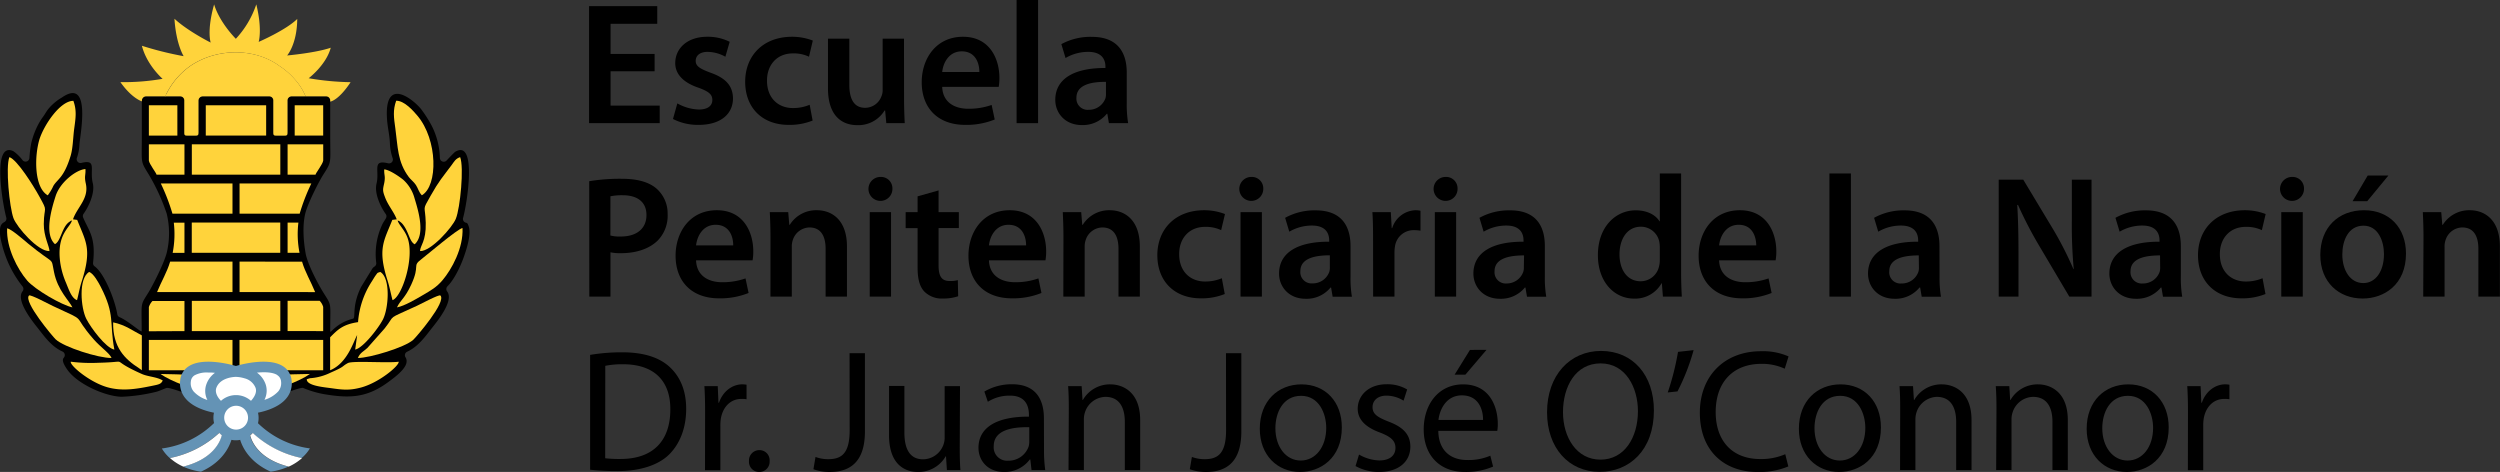 <svg xmlns="http://www.w3.org/2000/svg" viewBox="0 0 814 153.67"><rect x="0" y="0" width="814" height="153.67" fill="#333333" stroke="none"/><defs><style>.cls-1,.cls-3{fill-rule:evenodd;}.cls-2,.cls-3{fill:#ffd33b;}.cls-4{fill:#6493b5;}.cls-5{fill:#fff;}</style></defs><g id="Capa_2" data-name="Capa 2"><g id="Isologo_Color" data-name="Isologo Color"><g id="Isologo_color-2" data-name="Isologo color"><g id="Torreon"><path class="cls-1" d="M87.39,130a2.53,2.53,0,0,0,1-.2c3.43-1.5,9.23-3.65,10.27-3.5a32.45,32.45,0,0,0,6.63,2c8.36,1.43,14,1.31,21-3.81,1.79-1.32,6.2-4.41,6.1-6.91a2.08,2.08,0,0,0-.31-1.17,1.25,1.25,0,0,1,.47-1.88c3.73-1.74,6-5.09,8.18-7.84,1.75-2.21,7.16-8.85,4.85-11.8a1.27,1.27,0,0,1,.12-1.67c2-2,3.93-5.78,5.12-9,.9-2.44,2.69-7.75,1.83-10.39-.36-1.13-.56-1.23-.87-1.3a1.26,1.26,0,0,1-1-1.58c1.36-4.84,4.6-25.76-2.55-21.53-.21.12-1.59,1.52-2.82,2.84a1.26,1.26,0,0,1-2.18-.77,24.48,24.48,0,0,0-2.69-10.59,41.75,41.75,0,0,0-3.2-5.06c-2-2.81-12.55-12-11.29,3.43.21,2.51.82,4.85.91,7.5a16.91,16.91,0,0,0,.92,4.82,1.27,1.27,0,0,1-1.52,1.58c-5.32-1.3-2.71,2.33-3.76,6.61-.79,3.16,1.35,7.64,3,9.92a1.24,1.24,0,0,1,.09,1.3c-.43.82-1,1.48-1.39,2.45a22.65,22.65,0,0,0-1.8,12.08,1.27,1.27,0,0,1-.62,1.3,2.25,2.25,0,0,0-.67.67.41.41,0,0,0-.07.11l-3.5,5.71-.06.1c-3.16,6.36-1.64,10.1-2.65,10.35-5.5,1.35-7.41,5.05-7.41,4.1,0-9.85.6-8.06-2.3-12.72-1.4-2.25-5.08-9-5.73-12.76-.62-3.57-1.09-8.66-.11-12.8.79-3.31,4.42-10.42,5.84-12.66,2.86-4.51,2.3-3.49,2.3-12.72V32.63a1.25,1.25,0,0,0-1.26-1.26H94.91a1.26,1.26,0,0,0-1.27,1.26V42.88a1.27,1.27,0,0,1-1.27,1.27H90.24A1.27,1.27,0,0,1,89,42.88V32.63a1.25,1.25,0,0,0-1.26-1.26H65.93a1.26,1.26,0,0,0-1.27,1.26V42.88a1.27,1.27,0,0,1-1.27,1.27H61.33a1.27,1.27,0,0,1-1.27-1.27V32.63a1.26,1.26,0,0,0-1.27-1.26H47.45a1.26,1.26,0,0,0-1.27,1.26V44.15c0,9.23-.55,8.12,2.29,12.72a65.59,65.59,0,0,1,5.81,12.7,27.12,27.12,0,0,1,0,12.76c-.92,3.56-4.66,10.81-5.86,12.76-2.84,4.6-2.29,2.87-2.29,12.72,0,.66-4.38-3.36-7.2-4.54a1.24,1.24,0,0,1-.75-1c-.87-5.1-4.34-13.37-7.36-15.54a1.25,1.25,0,0,1-.52-1.16c.95-8.33-1.36-10.31-3.22-14.73a1.26,1.26,0,0,1,.14-1.24c1.63-2.26,3.76-6.77,3-9.93-1.1-4.43,1.44-7.9-3.73-6.62A1.26,1.26,0,0,1,25,51.51a15,15,0,0,0,.87-4.45C26,44.27,30,24.91,20.12,31.77a16.41,16.41,0,0,0-4.45,3.79C15,36.43,14.76,37,14,38.05a21,21,0,0,0-1.58,2.53,26.12,26.12,0,0,0-2.24,6,38.48,38.48,0,0,0-.6,4.88,1.26,1.26,0,0,1-2.23.7,13.49,13.49,0,0,0-3-2.94c-7-3.26-3.57,16.93-2.3,21.64a1.27,1.27,0,0,1-.64,1.45c-.9.48-1.85,1.26-1.26,5.1A38.79,38.79,0,0,0,2,83.9a35.17,35.17,0,0,0,5.29,9.3,1.27,1.27,0,0,1,.06,1.64c-2.24,2.82,2.85,9.33,4.67,11.62,2.29,2.86,4.54,6.28,8.32,8a1.27,1.27,0,0,1,.44,2c-.53.59-.47,1.57,1.06,3.79C25,124.92,34,129,39.53,129.19A56.54,56.54,0,0,0,51,127.54c.93-.26,2.92-1.16,3.27-1.23.94-.2,6.73,1.89,10.28,3.4a2.38,2.38,0,0,0,1,.2Z"/><g id="Torreon-2" data-name="Torreon"><rect class="cls-2" x="48.47" y="110.68" width="27.23" height="9.88"/><path class="cls-3" d="M75.7,69.57V59.74H52.36a66,66,0,0,1,3.79,9.83Z"/><rect class="cls-2" x="67" y="34.28" width="19.66" height="9.86"/><path class="cls-3" d="M75.7,95.09V85.18H55.4c-1,3.43-2.85,6.42-4.26,9.91Z"/><path class="cls-3" d="M60.06,107.81V98H49.65a5,5,0,0,0-1.18,2v7.86Z"/><path class="cls-3" d="M48.47,52.26c.12,1.15,2.44,4.06,2.5,4.61h9.09V47H48.47Z"/><path class="cls-3" d="M57.75,44.16l0-9.88H48.47s0,2.91,0,9.87Z"/><rect class="cls-2" x="95.95" y="34.28" width="9.28" height="9.86"/><path class="cls-3" d="M60.06,82.33V72.49H56.59a31.68,31.68,0,0,1-.37,9.84Z"/><path class="cls-3" d="M97.57,69.57a65,65,0,0,1,3.8-9.83H78v9.83Z"/><path class="cls-3" d="M102.61,95.11c-1.41-3.5-3.27-6.49-4.26-9.91L78,85.18v9.91Z"/><rect class="cls-2" x="77.98" y="110.68" width="27.25" height="9.88"/><path class="cls-3" d="M105.24,47H93.64v9.88h9.09c.07-.55,2.38-3.46,2.51-4.61Z"/><path class="cls-3" d="M97.53,82.32a31.09,31.09,0,0,1-.37-9.84H93.64v9.84Z"/><path class="cls-3" d="M105.23,107.81V99.94a4.81,4.81,0,0,0-1.15-2H93.64v9.85Z"/><rect class="cls-2" x="62.46" y="46.99" width="28.81" height="9.88"/><rect class="cls-2" x="62.46" y="97.96" width="28.81" height="9.85"/><rect class="cls-2" x="62.44" y="72.46" width="28.81" height="9.85"/></g><g id="Laurel"><path class="cls-3" d="M46.18,120.56V109.2c-2.84-1.43-5.33-3.41-9.34-4.24-.15,8.16,3.83,12,8.52,15Z"/><path class="cls-3" d="M116.56,116.56c3.79,0,15.24-3.42,18-5.92.84-.73,10.95-12.42,8.83-14.43-.44-.42-6.35,2.77-7.58,3.33-10.49,4.88-6.66,2.47-10.58,7.41l-5.62,6.35c-1.17,1.1-2.41,1.55-3.08,3.26Z"/><path class="cls-3" d="M36.32,116.56c-.6-1.53-3.58-3.51-5.83-6.09-7.61-8.73-1.25-5.24-13.19-10.8-1.29-.61-7.41-3.88-7.84-3.46-2,1.93,7.91,13.58,8.64,14.26,2.75,2.59,14,6.14,18.22,6.09Z"/><path class="cls-3" d="M129.3,100.08c2.44-.48,6.11-2.67,8.12-3.84,2.86-1.67,4.69-2.67,6.66-5,3-3.52,6.85-10.55,6.51-17-1.66.31-11.7,8.87-13.34,10.12-3.2,2.41-.33,1.74-3.34,8.29-2.13,4.61-3.45,4.93-4.61,7.34Z"/><path class="cls-3" d="M23.58,100.08c-1-2.15-4.79-5.46-6-11.53-1.06-5.22.47-1.92-8.4-9.22C7.6,78,3.72,74.6,2.32,74.33,2,80.74,5.79,87.77,8.8,91.29c2.55,3,11.4,8.12,14.78,8.79Z"/><path class="cls-3" d="M53,123.9c-1.82-1.19-4.74-1.21-6.83-2.14-11.83-5.27-2.65-3.9-14.13-3.64a52.59,52.59,0,0,1-9-.35c-.35,1.18,6.18,6.73,12,8.34,4.7,1.3,9.28.58,14.13-.41,2.47-.51,3.24-.57,3.81-1.8Z"/><path class="cls-3" d="M37.23,113.81c-1.66-9,.3-11.16-4.38-20.32-.72-1.42-2.35-4.42-3.81-4.95-3.56,2.09-2.73,11.78-.93,15.3,1.5,2.93,6.34,9.45,9.12,10Z"/><path class="cls-3" d="M124.65,104.08c-1.51,2.88-6.44,9.23-9,9.74l.64-4.72c-1.24,2.2-3.18,9.15-8.8,11.46V109.82c2.41-2.41,4.08-4.2,9.09-4.93a28,28,0,0,1,4.52-13.31c.34-.54.87-1.44,1.16-1.84.84-1.12.48-.82,1.56-1.2C127.28,90.6,126.51,100.55,124.65,104.08Z"/><path class="cls-3" d="M16.11,81.75c0-1.48-1.89-4.76-1.85-8.82.06-6.05,1.48-3.68-1.42-8.9-2-3.65-7.23-12-9.78-12.87C1.77,54.37,3.09,67.42,4.37,71c1.06,2.92,8.07,11,11.74,10.75Z"/><path class="cls-3" d="M136.77,81.75c3.48.19,10.49-7.67,11.64-10.49,1.44-3.52,2.72-16.85,1.41-20.1-1.51.54-1.87,1.36-2.79,2.61-2.83,3.8-4.09,5.09-6.84,10-2.87,5.1-1.74,2.7-1.57,8.78s-1.86,7.45-1.85,9.19Z"/><path class="cls-3" d="M15.55,63.6a16.07,16.07,0,0,0,1.83-3.08c1.34-2.25,3.42-2.58,5.61-9.76.77-2.5.79-6.09,1.18-8.93.5-3.61.83-5.9-.28-9-4.29,0-9.49,7.76-11,12.4C11.21,50.58,11,61,15.55,63.6Z"/><path class="cls-3" d="M137.34,63.6c5.33-3.08,5.21-18.1-1.45-25.95-1.23-1.44-4.15-4.87-6.89-4.86-1.12,3.13-.78,5.43-.28,9,.83,6,.67,10.89,4.38,15.85.66.88,1.57,1.49,2.3,2.57s.93,2.32,1.94,3.35Z"/><path class="cls-3" d="M99.89,123.47c-.13,2.13,5.57,2.59,8,2.93,3.75.54,5.9.76,9.6-.21,6-1.58,12.64-7.24,12.31-8.42-3.34.52-15-.39-16.54.45-2.16,1.17-.76,1-5.55,3.08a17.92,17.92,0,0,1-6.78,1.85Z"/><path class="cls-3" d="M23.43,71.8c-.68,2.4-4.95,4.42-3.87,13.29a25.89,25.89,0,0,0,1.94,7c1,2.44,1.84,5,3.58,5.64.54-2,.83-4,1.57-6.21C30,80.93,27.93,78.71,25.14,71.6l-1.37-.19c1.37-4,5.25-6.73,4.17-11.64-.56-2.54,0-2.63-.12-4.73-3,.21-8.26,4.26-9.72,8.82-1.24,3.91-3.82,12.36-.2,15.63,1.86-.94,2.22-5.19,4.35-7,.08-.07.34-.26.43-.32.65-.43,0-.1.75-.39Z"/><path class="cls-3" d="M129.12,71.42l-1.38.17c-2.67,6.79-4.88,9.32-1.59,19.65.76,2.38,1.08,4.36,1.66,6.49C130.9,96.62,135,84,132.73,77.55c-.93-2.69-2.86-4.28-3.26-5.74.76.29.06-.14,1,.54a4.89,4.89,0,0,1,.92,1c1.71,2.32,2,5.37,3.64,6.19,3.55-3.28,1.14-11.06-.06-15a12.48,12.48,0,0,0-3.66-6c-1-.82-4.37-3.24-6.2-3.39-.09,1.93.44,2.15,0,4.44-.46,2.1-.59,2.42.23,4.57,1,2.76,3.06,5,3.87,7.38Z"/><path class="cls-3" d="M73,128.28l-4.19-5.92c-2.43-.14-9.6-.49-16.55-.59,3.44,2.44,10.78,5.07,16.4,6.43Z"/><path class="cls-3" d="M84.53,128.19c5.62-1.36,13-4,16.4-6.43-7,.1-14.12.44-16.55.59l-4.19,5.91Z"/></g><g id="Sol"><path class="cls-3" d="M76.79,12.63s-5.26-5.19-7.07-11.2c-2.44,8.66-1.12,12.43-1.12,12.43S61.2,10.18,56.8,6.1c.54,8.38,3,12.19,3,12.19a108.9,108.9,0,0,1-13.6-3.39c1.6,6.32,6.74,10.76,6.74,10.76a72.69,72.69,0,0,1-13.74,1.08c3.77,5.34,7,6.26,7,6.26v-.23a1.4,1.4,0,0,1,1.41-1.4h6.19l.41-.91a24.43,24.43,0,0,1,7.9-9.1c8.59-5.73,20.76-5.82,28.85.11a23.81,23.81,0,0,1,5,4.34,19.7,19.7,0,0,1,3.54,5.56h6.67a1.36,1.36,0,0,1,1.36,1.36v.36s2.65-.3,6.63-6.33a87.51,87.51,0,0,1-13.65-1.29s5.7-4.3,7.18-9.93c-5,1.71-14.2,2.52-14.2,2.52s3.23-3.62,3.29-11.89c-3.69,3.64-12.56,7.47-12.56,7.47s1.26-3.94-.77-12.23a30.73,30.73,0,0,1-6.66,11.22Z"/><path class="cls-3" d="M53.67,31.37h5a1.33,1.33,0,0,1,1.34,1.33V43.55a.6.6,0,0,0,.6.6h3.4a.6.6,0,0,0,.6-.6V32.8a1.43,1.43,0,0,1,1.44-1.43H87.63A1.34,1.34,0,0,1,89,32.71V43.55a.6.6,0,0,0,.6.6H93a.6.6,0,0,0,.6-.6V32.73A1.36,1.36,0,0,1,95,31.37h4.51A20,20,0,0,0,96,25.81a23.81,23.81,0,0,0-5-4.34c-8.09-5.93-20.26-5.84-28.85-.11a24.42,24.42,0,0,0-7.89,9.08l0,0Z"/></g><g id="Moño"><path class="cls-4" d="M84,137.8a7.47,7.47,0,0,0,0-3.43c2.62-.53,6.88-1.79,9.24-4.67a7.59,7.59,0,0,0,1.7-5.87,6.05,6.05,0,0,0-2.76-4.56c-4.47-2.92-13-.8-15.37-.11-2.41-.69-10.91-2.81-15.38.11a6.05,6.05,0,0,0-2.76,4.56,7.59,7.59,0,0,0,1.71,5.87c2.37,2.9,6.67,4.16,9.29,4.68a7.34,7.34,0,0,0-.18,1.63,7.15,7.15,0,0,0,.21,1.74,29.8,29.8,0,0,1-17,8.28h0a13,13,0,0,0,2.59,3.11,33.17,33.17,0,0,0,16.07-8.2,7.66,7.66,0,0,0,.83.78c-.57,2.17-2.93,7.78-12.57,10.21a21.5,21.5,0,0,0,5.8,1.65c6.71-3,9.1-7.67,9.94-10.37a6.9,6.9,0,0,0,1.44.15,7.23,7.23,0,0,0,1.4-.14c.84,2.7,3.24,7.33,9.93,10.36a21.5,21.5,0,0,0,5.8-1.65c-9.6-2.42-12-8-12.56-10.17a7.1,7.1,0,0,0,.85-.79,33.26,33.26,0,0,0,16,8.17A12.94,12.94,0,0,0,100.9,146,29.86,29.86,0,0,1,84,137.8"/><path class="cls-5" d="M90.31,122.17a2.59,2.59,0,0,1,1.2,2,4.19,4.19,0,0,1-.93,3.29,10.2,10.2,0,0,1-4.48,2.73,6.5,6.5,0,0,0,.35-5.18,7.93,7.93,0,0,0-2.78-3.68c2.63-.26,5.2-.14,6.64.8"/><path class="cls-5" d="M70.46,126.25c1.29-3.49,6.17-3.54,6.36-3.54h0a10.6,10.6,0,0,1,2.79.47,5.22,5.22,0,0,1,3.59,3.07c.58,1.58-.53,3.22-1.48,4.26a7.33,7.33,0,0,0-9.77,0c-1-1-2.09-2.68-1.49-4.29"/><path class="cls-5" d="M67.55,130.24a10.14,10.14,0,0,1-4.47-2.74,4.18,4.18,0,0,1-.94-3.29,2.59,2.59,0,0,1,1.2-2,8.33,8.33,0,0,1,4.39-.92c.73,0,1.49,0,2.25.11a7.88,7.88,0,0,0-2.77,3.69,6.46,6.46,0,0,0,.34,5.19"/><path class="cls-5" d="M73,136a3.88,3.88,0,1,1,3.88,3.88A3.88,3.88,0,0,1,73,136"/><path class="cls-5" d="M98.31,149.14a33.26,33.26,0,0,1-16-8.17,7.1,7.1,0,0,1-.85.79c.58,2.22,3,7.75,12.56,10.17a17,17,0,0,0,4.33-2.79"/><path class="cls-5" d="M71.41,140.94a33.17,33.17,0,0,1-16.07,8.2,17,17,0,0,0,4.33,2.79c9.64-2.43,12-8,12.57-10.21a7.66,7.66,0,0,1-.83-.78"/></g></g><path d="M213.14,23.21H198.8V34.39h16V40.1h-23V2H214V7.74H198.8v9.82h14.34Z"/><path d="M220.54,33.66a15.09,15.09,0,0,0,7,2c3,0,4.4-1.3,4.4-3.1s-1.13-2.77-4.52-4c-5.36-1.81-7.56-4.75-7.56-8,0-4.86,4-8.59,10.39-8.59a15.91,15.91,0,0,1,7.34,1.64l-1.41,4.86a12.14,12.14,0,0,0-5.82-1.58c-2.49,0-3.84,1.24-3.84,2.93s1.3,2.54,4.8,3.84c5,1.75,7.28,4.3,7.34,8.36,0,5-3.9,8.64-11.18,8.64a17.74,17.74,0,0,1-8.36-1.92Z"/><path d="M264.59,39.25a20,20,0,0,1-7.79,1.41c-8.58,0-14.17-5.53-14.17-14.06,0-8.25,5.64-14.63,15.3-14.63a18.69,18.69,0,0,1,6.72,1.24l-1.24,5.26a11.37,11.37,0,0,0-5.25-1.08c-5.31,0-8.48,3.9-8.42,8.93,0,5.64,3.67,8.86,8.42,8.86a13.66,13.66,0,0,0,5.47-1.07Z"/><path d="M294.36,31.85c0,3.28.11,6,.22,8.25h-6L288.2,36H288a10,10,0,0,1-8.86,4.75c-5,0-9.55-3-9.55-12V12.59h6.95v15c0,4.57,1.47,7.51,5.14,7.51A5.66,5.66,0,0,0,287,31.34a5,5,0,0,0,.39-2.14V12.59h6.95Z"/><path d="M306.78,28.29c.17,5,4,7.12,8.47,7.12a22.31,22.31,0,0,0,7.63-1.24l1,4.74a24.6,24.6,0,0,1-9.6,1.75c-8.92,0-14.17-5.48-14.17-13.89,0-7.63,4.63-14.8,13.44-14.8s11.86,7.34,11.86,13.39a16.21,16.21,0,0,1-.23,2.93Zm12.09-4.85c.05-2.54-1.08-6.72-5.71-6.72-4.29,0-6.1,3.89-6.38,6.72Z"/><path d="M331,0H338V40.1H331Z"/><path d="M366.87,33.49a38.07,38.07,0,0,0,.45,6.61h-6.26l-.51-3.05h-.17a10.07,10.07,0,0,1-8.13,3.67c-5.54,0-8.65-4-8.65-8.19,0-6.89,6.16-10.45,16.33-10.39v-.45c0-1.81-.74-4.8-5.59-4.8a14.5,14.5,0,0,0-7.4,2l-1.36-4.52A19.82,19.82,0,0,1,355.52,12c8.81,0,11.35,5.59,11.35,11.64Zm-6.77-6.83c-4.92-.06-9.61,1-9.61,5.14a3.65,3.65,0,0,0,4,3.95A5.71,5.71,0,0,0,359.93,32a4.62,4.62,0,0,0,.17-1.52Z"/><path d="M191.85,59a61.42,61.42,0,0,1,10.62-.79c5.08,0,8.75,1.07,11.18,3.1a10.77,10.77,0,0,1,3.73,8.42,11.58,11.58,0,0,1-3.22,8.58c-2.82,2.77-7.12,4.13-12,4.13a14.92,14.92,0,0,1-3.39-.29V96.58h-6.89Zm6.89,17.68a11.76,11.76,0,0,0,3.39.33c5.2,0,8.36-2.59,8.36-7,0-4.23-2.94-6.44-7.74-6.44a19.18,19.18,0,0,0-4,.34Z"/><path d="M226.64,84.77c.17,5,4,7.12,8.47,7.12a22.31,22.31,0,0,0,7.63-1.24l1,4.74a24.6,24.6,0,0,1-9.6,1.75c-8.92,0-14.17-5.48-14.17-13.89,0-7.63,4.63-14.8,13.44-14.8s11.86,7.34,11.86,13.39a16.3,16.3,0,0,1-.23,2.93Zm12.09-4.86c.05-2.54-1.07-6.72-5.71-6.72-4.29,0-6.09,3.9-6.38,6.72Z"/><path d="M250.87,77.26c0-3.16-.11-5.82-.22-8.19h6l.34,4.12h.17A10.1,10.1,0,0,1,266,68.45c4.8,0,9.77,3.11,9.77,11.8V96.58h-6.95V81c0-4-1.47-6.94-5.25-6.94a5.81,5.81,0,0,0-5.42,4.06,6.42,6.42,0,0,0-.34,2.21V96.58h-6.95Z"/><path d="M290.57,61.39a3.9,3.9,0,1,1-3.89-3.78A3.71,3.71,0,0,1,290.57,61.39Zm-7.39,35.19V69.07h6.94V96.58Z"/><path d="M305.6,62v7.06h6.6v5.2h-6.6V86.41c0,3.39.9,5.08,3.56,5.08a8.93,8.93,0,0,0,2.71-.28l.11,5.25a15.11,15.11,0,0,1-5,.74,7.94,7.94,0,0,1-6-2.26c-1.53-1.58-2.21-4.13-2.21-7.74V74.27h-3.89v-5.2h3.89V63.93Z"/><path d="M322,84.77c.17,5,4,7.12,8.47,7.12a22.31,22.31,0,0,0,7.63-1.24l1,4.74a24.6,24.6,0,0,1-9.6,1.75c-8.92,0-14.17-5.48-14.17-13.89,0-7.63,4.63-14.8,13.44-14.8s11.86,7.34,11.86,13.39a16.3,16.3,0,0,1-.23,2.93Zm12.09-4.86c.05-2.54-1.07-6.72-5.71-6.72-4.29,0-6.1,3.9-6.38,6.72Z"/><path d="M346.26,77.26c0-3.16-.11-5.82-.22-8.19h6l.34,4.12h.17a10.1,10.1,0,0,1,8.81-4.74c4.8,0,9.77,3.11,9.77,11.8V96.58h-6.95V81c0-4-1.47-6.94-5.25-6.94a5.81,5.81,0,0,0-5.42,4.06,6.42,6.42,0,0,0-.34,2.21V96.58h-6.95Z"/><path d="M398.78,95.73A20,20,0,0,1,391,97.14c-8.58,0-14.17-5.53-14.17-14.06,0-8.25,5.64-14.63,15.3-14.63a18.69,18.69,0,0,1,6.72,1.24l-1.24,5.25a11.52,11.52,0,0,0-5.25-1.07c-5.31,0-8.48,3.9-8.42,8.93,0,5.64,3.67,8.86,8.42,8.86a13.84,13.84,0,0,0,5.47-1.07Z"/><path d="M411.32,61.39a3.9,3.9,0,1,1-3.89-3.78A3.71,3.71,0,0,1,411.32,61.39Zm-7.4,35.19V69.07h6.95V96.58Z"/><path d="M439.73,90a37.11,37.11,0,0,0,.45,6.61h-6.27l-.51-3h-.17a10,10,0,0,1-8.13,3.67c-5.53,0-8.64-4-8.64-8.19,0-6.89,6.16-10.45,16.32-10.39v-.46c0-1.8-.73-4.8-5.59-4.8a14.56,14.56,0,0,0-7.4,2l-1.35-4.52a19.82,19.82,0,0,1,9.94-2.43c8.81,0,11.35,5.59,11.35,11.63ZM433,83.13c-4.91,0-9.6,1-9.6,5.14a3.65,3.65,0,0,0,3.95,4,5.69,5.69,0,0,0,5.48-3.79,4.65,4.65,0,0,0,.17-1.52Z"/><path d="M447.07,77.94c0-3.73-.05-6.44-.22-8.87h6l.29,5.2h.16a8.24,8.24,0,0,1,7.57-5.82,7.45,7.45,0,0,1,1.64.17v6.49a11.38,11.38,0,0,0-2.09-.17,6.11,6.11,0,0,0-6.21,5.26,12.28,12.28,0,0,0-.17,2.09V96.58h-6.95Z"/><path d="M474.58,61.39a3.9,3.9,0,1,1-3.9-3.78A3.72,3.72,0,0,1,474.58,61.39Zm-7.4,35.19V69.07h6.94V96.58Z"/><path d="M503,90a37,37,0,0,0,.46,6.61h-6.27l-.51-3h-.17a10.07,10.07,0,0,1-8.13,3.67c-5.54,0-8.64-4-8.64-8.19,0-6.89,6.15-10.45,16.32-10.39v-.46c0-1.8-.74-4.8-5.59-4.8a14.5,14.5,0,0,0-7.4,2l-1.36-4.52a19.85,19.85,0,0,1,9.94-2.43C500.44,68.45,503,74,503,80.08Zm-6.77-6.84c-4.92,0-9.6,1-9.6,5.14a3.65,3.65,0,0,0,3.95,4A5.71,5.71,0,0,0,496,88.44a4.65,4.65,0,0,0,.17-1.52Z"/><path d="M547.37,56.48V88.84c0,2.82.12,5.87.23,7.74h-6.16l-.34-4.35H541a9.87,9.87,0,0,1-8.92,5c-6.61,0-11.8-5.59-11.8-14.07-.06-9.2,5.7-14.68,12.31-14.68,3.78,0,6.49,1.53,7.73,3.56h.12V56.48Zm-6.94,24.06a10.75,10.75,0,0,0-.17-1.87,6.1,6.1,0,0,0-6-4.85c-4.46,0-6.95,4-6.95,9s2.49,8.76,6.89,8.76a6.14,6.14,0,0,0,6-4.92,7.7,7.7,0,0,0,.23-2Z"/><path d="M559.74,84.77c.17,5,4,7.12,8.47,7.12a22.31,22.31,0,0,0,7.63-1.24l1,4.74a24.6,24.6,0,0,1-9.6,1.75c-8.92,0-14.17-5.48-14.17-13.89,0-7.63,4.63-14.8,13.44-14.8s11.86,7.34,11.86,13.39a16.3,16.3,0,0,1-.23,2.93Zm12.09-4.86c0-2.54-1.07-6.72-5.71-6.72-4.29,0-6.09,3.9-6.38,6.72Z"/><path d="M595.66,56.48h7v40.1h-7Z"/><path d="M631.52,90a37,37,0,0,0,.46,6.61h-6.27l-.51-3H625a10.07,10.07,0,0,1-8.13,3.67c-5.54,0-8.64-4-8.64-8.19,0-6.89,6.15-10.45,16.32-10.39v-.46c0-1.8-.74-4.8-5.59-4.8a14.5,14.5,0,0,0-7.4,2l-1.36-4.52a19.85,19.85,0,0,1,9.94-2.43c8.81,0,11.35,5.59,11.35,11.63Zm-6.77-6.84c-4.92,0-9.6,1-9.6,5.14a3.65,3.65,0,0,0,4,4,5.71,5.71,0,0,0,5.48-3.79,4.65,4.65,0,0,0,.17-1.52Z"/><path d="M650.78,96.58V58.51h8l9.82,16.32a112.33,112.33,0,0,1,6.5,12.77h.11a155.17,155.17,0,0,1-.62-15.82V58.51H681V96.58h-7.23L663.83,79.8a130.36,130.36,0,0,1-6.78-13.1l-.23.06c.29,4.91.4,9.94.4,16.2V96.58Z"/><path d="M710.08,90a38.07,38.07,0,0,0,.45,6.61h-6.26l-.51-3h-.17a10.07,10.07,0,0,1-8.13,3.67c-5.54,0-8.65-4-8.65-8.19,0-6.89,6.16-10.45,16.33-10.39v-.46c0-1.8-.74-4.8-5.6-4.8a14.49,14.49,0,0,0-7.39,2l-1.36-4.52a19.82,19.82,0,0,1,9.94-2.43c8.81,0,11.35,5.59,11.35,11.63Zm-6.77-6.84c-4.92,0-9.61,1-9.61,5.14a3.66,3.66,0,0,0,4,4,5.71,5.71,0,0,0,5.48-3.79,4.65,4.65,0,0,0,.17-1.52Z"/><path d="M737.64,95.73a20,20,0,0,1-7.79,1.41c-8.58,0-14.18-5.53-14.18-14.06,0-8.25,5.65-14.63,15.31-14.63a18.69,18.69,0,0,1,6.72,1.24l-1.24,5.25a11.52,11.52,0,0,0-5.25-1.07c-5.31,0-8.48,3.9-8.42,8.93,0,5.64,3.67,8.86,8.42,8.86a13.84,13.84,0,0,0,5.47-1.07Z"/><path d="M750.18,61.39a3.9,3.9,0,1,1-3.9-3.78A3.71,3.71,0,0,1,750.18,61.39Zm-7.4,35.19V69.07h7V96.58Z"/><path d="M783.39,82.57c0,10.11-7.12,14.63-14.12,14.63-7.74,0-13.78-5.31-13.78-14.18,0-9,5.93-14.57,14.23-14.57S783.39,74.21,783.39,82.57Zm-20.73.28c0,5.31,2.66,9.32,6.84,9.32,4,0,6.72-3.84,6.72-9.43,0-4.29-1.92-9.26-6.67-9.26C764.64,73.48,762.66,78.28,762.66,82.85Zm15-25.69-6.89,8.35H766l4.92-8.35Z"/><path d="M789.09,77.26c0-3.16-.11-5.82-.22-8.19h6l.34,4.12h.17a10.11,10.11,0,0,1,8.81-4.74c4.8,0,9.77,3.11,9.77,11.8V96.58h-7V81c0-4-1.46-6.94-5.25-6.94a5.81,5.81,0,0,0-5.42,4.06,6.42,6.42,0,0,0-.34,2.21V96.58h-6.95Z"/><path d="M192.14,115.55a62.86,62.86,0,0,1,10.44-.84c7.06,0,12.09,1.69,15.42,4.74s5.42,7.51,5.42,13.67-2,11.29-5.48,14.79-9.48,5.48-16.88,5.48a79,79,0,0,1-8.92-.45Zm4.91,33.66a40.62,40.62,0,0,0,5,.23c10.56,0,16.21-5.87,16.21-16.15.05-9-5-14.69-15.42-14.69a28.08,28.08,0,0,0-5.76.51Z"/><path d="M229.58,134.25c0-3.22-.06-6-.23-8.53h4.35l.23,5.42h.17c1.24-3.67,4.29-6,7.62-6a9.69,9.69,0,0,1,1.36.12V130a8,8,0,0,0-1.7-.11c-3.5,0-6,2.6-6.66,6.33a15.09,15.09,0,0,0-.17,2.31v14.57h-5Z"/><path d="M243.87,150.12a3.37,3.37,0,0,1,3.39-3.56,3.3,3.3,0,0,1,3.33,3.56,3.35,3.35,0,0,1-3.45,3.55A3.31,3.31,0,0,1,243.87,150.12Z"/><path d="M276.62,115h5v25.47c0,10.11-5,13.21-11.52,13.21a15.37,15.37,0,0,1-5.25-.9l.68-4a11.67,11.67,0,0,0,4.18.73c4.4,0,6.94-2,6.94-9.43Z"/><path d="M312.49,145.54c0,2.88.05,5.37.22,7.51h-4.4l-.29-4.46h-.11a10.21,10.21,0,0,1-9,5.08c-4.3,0-9.44-2.42-9.44-12v-16h5V140.8c0,5.19,1.64,8.75,6.1,8.75a7.13,7.13,0,0,0,6.55-4.57,6.66,6.66,0,0,0,.46-2.54V125.72h5Z"/><path d="M339.93,146.5a46.13,46.13,0,0,0,.4,6.55h-4.46l-.4-3.44h-.17a10.19,10.19,0,0,1-8.36,4.06c-5.53,0-8.35-3.89-8.35-7.85,0-6.6,5.87-10.22,16.43-10.16v-.57c0-2.2-.62-6.32-6.21-6.27a13.15,13.15,0,0,0-7.17,2l-1.13-3.33a17.61,17.61,0,0,1,9-2.38c8.36,0,10.39,5.71,10.39,11.13Zm-4.8-7.4c-5.42-.11-11.57.85-11.57,6.16a4.35,4.35,0,0,0,4.63,4.74,6.91,6.91,0,0,0,6.72-4.57,5.59,5.59,0,0,0,.22-1.58Z"/><path d="M348,133.12c0-2.88-.05-5.14-.22-7.4h4.4l.29,4.52h.11a10.12,10.12,0,0,1,9-5.09c3.79,0,9.66,2.26,9.66,11.64v16.26h-5V137.3c0-4.41-1.64-8.08-6.32-8.08a7.19,7.19,0,0,0-6.67,5.08,7.32,7.32,0,0,0-.34,2.32v16.43h-5Z"/><path d="M399.18,115h5v25.47c0,10.11-5,13.21-11.52,13.21a15.39,15.39,0,0,1-5.26-.9l.68-4a11.75,11.75,0,0,0,4.18.73c4.41,0,6.95-2,6.95-9.43Z"/><path d="M436.9,139.16c0,10.11-7.06,14.51-13.61,14.51-7.34,0-13.1-5.42-13.1-14.06,0-9.09,6-14.46,13.56-14.46C431.6,125.15,436.9,130.86,436.9,139.16Zm-21.63.28c0,6,3.39,10.51,8.25,10.51s8.3-4.46,8.3-10.62c0-4.63-2.31-10.45-8.19-10.45S415.27,134.3,415.27,139.44Z"/><path d="M442.5,148a14,14,0,0,0,6.6,1.92c3.56,0,5.26-1.75,5.26-4.07s-1.42-3.61-5-5c-5-1.81-7.29-4.46-7.29-7.74,0-4.4,3.62-8,9.44-8a12.69,12.69,0,0,1,6.66,1.7L457,130.46a10.56,10.56,0,0,0-5.59-1.64c-2.93,0-4.51,1.7-4.51,3.73,0,2.26,1.58,3.28,5.13,4.69,4.69,1.75,7.18,4.12,7.18,8.19,0,4.86-3.79,8.24-10.17,8.24a15.58,15.58,0,0,1-7.68-1.92Z"/><path d="M468.31,140.29c.11,6.72,4.35,9.49,9.37,9.49a17.81,17.81,0,0,0,7.57-1.41l.9,3.55a22.28,22.28,0,0,1-9.15,1.75c-8.41,0-13.44-5.59-13.44-13.83s4.86-14.69,12.82-14.69c9,0,11.3,7.8,11.3,12.82a12.42,12.42,0,0,1-.17,2.32Zm14.57-3.56c.05-3.1-1.3-8-6.89-8-5.09,0-7.23,4.58-7.63,8ZM484,113.92,477.12,122h-3.5l5-8.07Z"/><path d="M538.51,133.63c0,13-8,20-17.68,20-10.11,0-17.11-7.85-17.11-19.37,0-12.08,7.45-20,17.62-20C531.79,114.31,538.51,122.27,538.51,133.63Zm-29.6.56c0,8.19,4.41,15.47,12.2,15.47s12.2-7.17,12.2-15.81c0-7.62-3.95-15.53-12.14-15.53S508.91,125.89,508.91,134.19Z"/><path d="M551.44,114a69.52,69.52,0,0,1-5.25,13.44l-3.17.34a84.65,84.65,0,0,0,3.34-13.21Z"/><path d="M582.28,151.87a24.34,24.34,0,0,1-10.06,1.8c-10.73,0-18.75-6.77-18.75-19.31,0-12,8.08-20,19.88-20a20.62,20.62,0,0,1,9,1.69l-1.24,4a17.53,17.53,0,0,0-7.63-1.58c-8.92,0-14.85,5.7-14.85,15.7,0,9.38,5.36,15.3,14.57,15.3a19.79,19.79,0,0,0,8.08-1.58Z"/><path d="M612.43,139.16c0,10.11-7,14.51-13.61,14.51-7.34,0-13.1-5.42-13.1-14.06,0-9.09,6-14.46,13.56-14.46C607.13,125.15,612.43,130.86,612.43,139.16Zm-21.63.28c0,6,3.39,10.51,8.25,10.51s8.3-4.46,8.3-10.62c0-4.63-2.31-10.45-8.19-10.45S590.8,134.3,590.8,139.44Z"/><path d="M618.7,133.12c0-2.88-.05-5.14-.22-7.4h4.4l.29,4.52h.11a10.13,10.13,0,0,1,9-5.09c3.78,0,9.65,2.26,9.65,11.64v16.26h-5V137.3c0-4.41-1.64-8.08-6.32-8.08A7.19,7.19,0,0,0,624,134.3a7.32,7.32,0,0,0-.34,2.32v16.43h-5Z"/><path d="M650.05,133.12c0-2.88-.06-5.14-.23-7.4h4.41l.28,4.52h.11a10.14,10.14,0,0,1,9-5.09c3.78,0,9.66,2.26,9.66,11.64v16.26h-5V137.3c0-4.41-1.64-8.08-6.33-8.08a7.17,7.17,0,0,0-6.66,5.08,7,7,0,0,0-.34,2.32v16.43h-5Z"/><path d="M706.13,139.16c0,10.11-7.06,14.51-13.61,14.51-7.34,0-13.1-5.42-13.1-14.06,0-9.09,6-14.46,13.55-14.46C700.82,125.15,706.13,130.86,706.13,139.16Zm-21.63.28c0,6,3.39,10.51,8.25,10.51s8.3-4.46,8.3-10.62c0-4.63-2.32-10.45-8.19-10.45S684.5,134.3,684.5,139.44Z"/><path d="M712.4,134.25c0-3.22-.06-6-.23-8.53h4.35l.23,5.42h.17c1.24-3.67,4.29-6,7.62-6a9.56,9.56,0,0,1,1.36.12V130a8,8,0,0,0-1.7-.11c-3.5,0-6,2.6-6.66,6.33a15.09,15.09,0,0,0-.17,2.31v14.57h-5Z"/></g></g></g></svg>